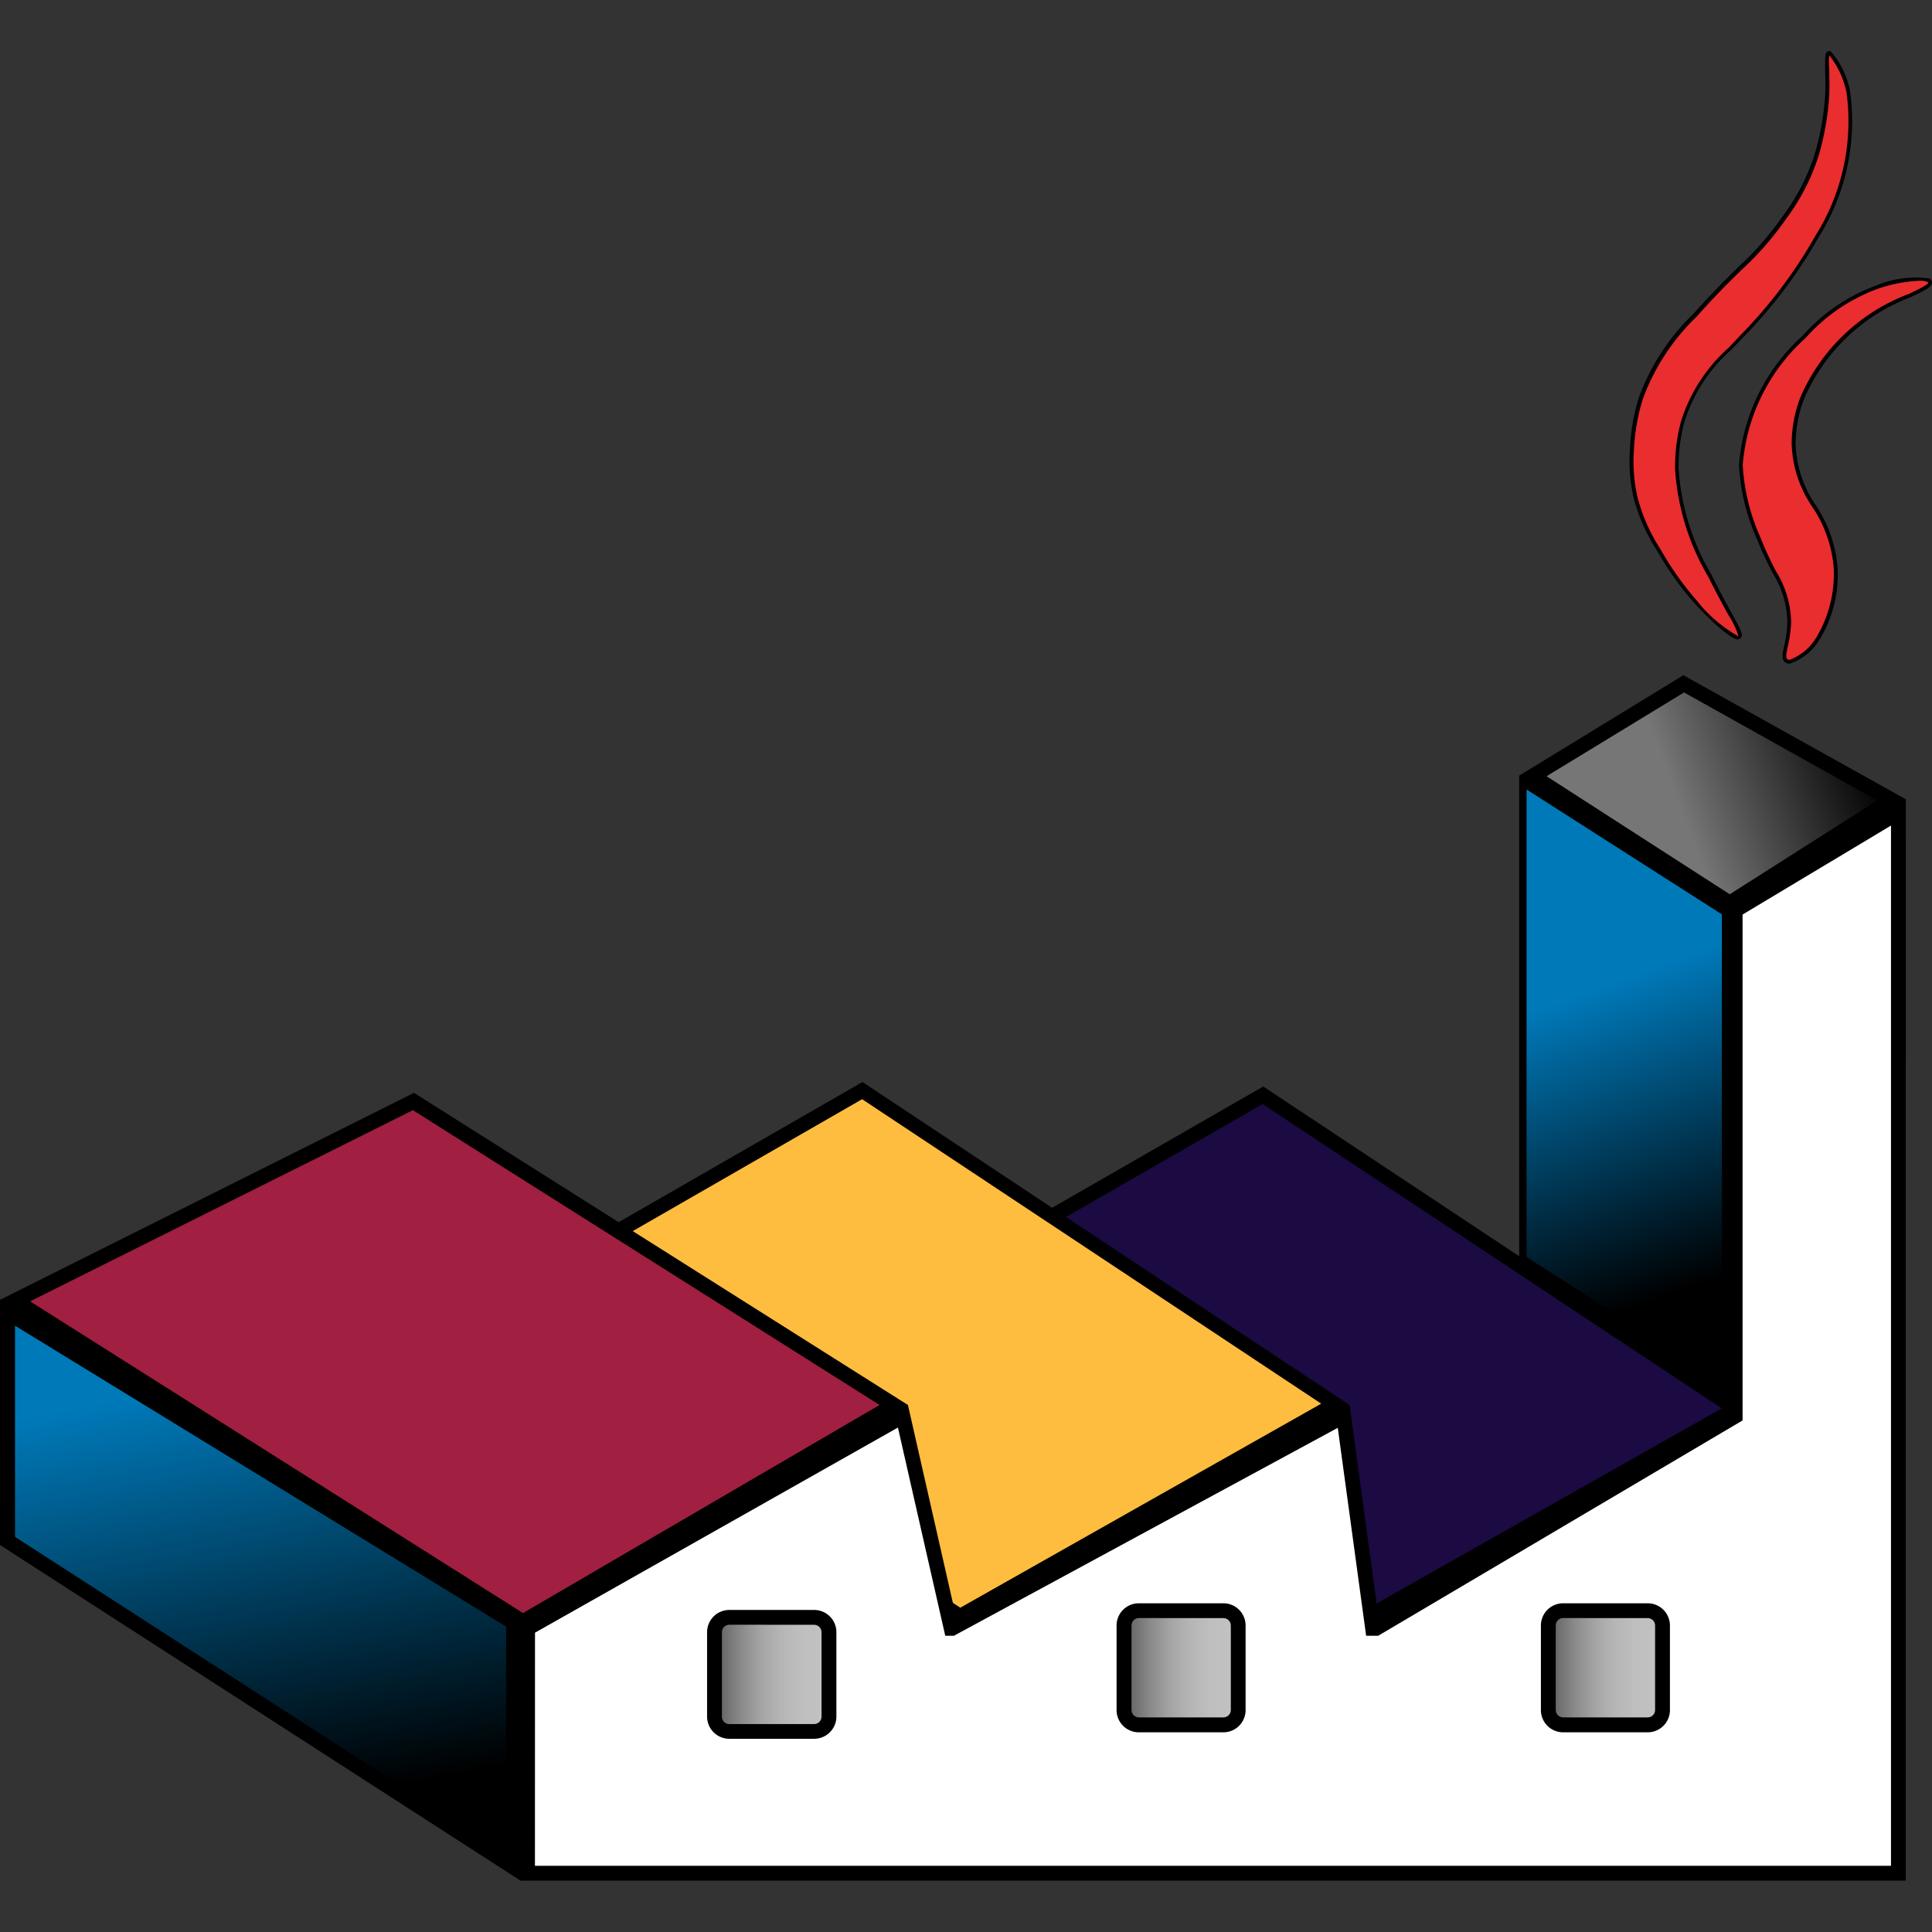 <?xml version="1.0" encoding="UTF-8" standalone="no"?>
<svg
   width="128"
   height="128"
   viewBox="0 0 128 128"
   version="1.1"
   id="svg24"
   sodipodi:docname="PlantUML.svg"
   inkscape:version="1.3.2 (091e20e, 2023-11-25, custom)"
   xmlns:inkscape="http://www.inkscape.org/namespaces/inkscape"
   xmlns:sodipodi="http://sodipodi.sourceforge.net/DTD/sodipodi-0.dtd"
   xmlns:xlink="http://www.w3.org/1999/xlink"
   xmlns="http://www.w3.org/2000/svg"
   xmlns:svg="http://www.w3.org/2000/svg"
   xmlns:rdf="http://www.w3.org/1999/02/22-rdf-syntax-ns#"
   xmlns:cc="http://creativecommons.org/ns#"
   xmlns:dc="http://purl.org/dc/elements/1.1/">
  <rect x="0" y="0" width="128" height="128" fill="#333333" stroke="none"/>
  <sodipodi:namedview
     id="namedview24"
     pagecolor="#ffffff"
     bordercolor="#111111"
     borderopacity="1"
     inkscape:showpageshadow="0"
     inkscape:pageopacity="0"
     inkscape:pagecheckerboard="1"
     inkscape:deskcolor="#d1d1d1"
     inkscape:zoom="4.2592135"
     inkscape:cx="73.370353"
     inkscape:cy="67.031155"
     inkscape:window-width="1920"
     inkscape:window-height="1009"
     inkscape:window-x="-8"
     inkscape:window-y="-8"
     inkscape:window-maximized="1"
     inkscape:current-layer="svg24" />
  <defs
     id="defs11">
    <linearGradient
       id="a"
       x1="-33.423"
       y1="-250.911"
       x2="-33.353"
       y2="-250.858"
       gradientTransform="matrix(37.134,26.001,13.575,-19.387,4673.473,-3982.019)"
       gradientUnits="userSpaceOnUse">
      <stop
         offset="0"
         stop-color="#767676"
         id="stop1" />
      <stop
         offset="1"
         id="stop2" />
    </linearGradient>
    <linearGradient
       id="b"
       x1="-32.107"
       y1="-242.563"
       x2="-32.028"
       y2="-242.586"
       gradientTransform="matrix(81.081,56.774,17.306,-24.715,6804.021,-4149.644)"
       gradientUnits="userSpaceOnUse">
      <stop
         offset="0"
         stop-color="#0079b9"
         id="stop3" />
      <stop
         offset="1"
         id="stop4" />
    </linearGradient>
    <linearGradient
       id="c"
       x1="-33.282"
       y1="-243.423"
       x2="-33.224"
       y2="-243.455"
       gradientTransform="matrix(60.003,42.015,34.184,-48.82,10343.005,-10469.084)"
       xlink:href="#b" />
    <linearGradient
       id="d"
       x1="12.356"
       y1="26.268"
       x2="14.011"
       y2="26.268"
       gradientUnits="userSpaceOnUse">
      <stop
         offset="0"
         stop-color="#595959"
         id="stop5" />
      <stop
         offset="0.087"
         stop-color="#6e6e6e"
         id="stop6" />
      <stop
         offset="0.242"
         stop-color="#8c8c8c"
         id="stop7" />
      <stop
         offset="0.405"
         stop-color="#a4a4a4"
         id="stop8" />
      <stop
         offset="0.577"
         stop-color="#b5b5b5"
         id="stop9" />
      <stop
         offset="0.765"
         stop-color="#bfbfbf"
         id="stop10" />
      <stop
         offset="1"
         stop-color="#c2c2c2"
         id="stop11" />
    </linearGradient>
    <linearGradient
       id="e"
       x1="18.291"
       y1="26.171"
       x2="19.946"
       y2="26.171"
       xlink:href="#d"
       gradientTransform="matrix(4.571,0,0,4.571,-9.142,-9.137)" />
    <linearGradient
       id="f"
       x1="24.44"
       y1="26.171"
       x2="26.096"
       y2="26.171"
       xlink:href="#d"
       gradientTransform="matrix(4.571,0,0,4.571,-9.142,-9.137)" />
    <linearGradient
       inkscape:collect="always"
       xlink:href="#d"
       id="linearGradient24"
       gradientUnits="userSpaceOnUse"
       x1="12.356"
       y1="26.268"
       x2="14.011"
       y2="26.268"
       gradientTransform="matrix(4.571,0,0,4.571,-9.142,-9.137)" />
    <linearGradient
       inkscape:collect="always"
       xlink:href="#b"
       id="linearGradient25"
       gradientUnits="userSpaceOnUse"
       gradientTransform="matrix(81.081,56.774,17.306,-24.715,6804.021,-4149.644)"
       x1="-32.107"
       y1="-242.563"
       x2="-32.028"
       y2="-242.586" />
  </defs>
  <title
     id="title11">file_type_plantuml</title>
  <polygon
     points="27.16,22.418 21.72,25.493 14.861,20.999 20.305,17.872 "
     style="fill:#1c0a42"
     id="polygon11"
     transform="matrix(4.571,0,0,4.571,-9.142,-9.137)" />
  <path
     d="M 90.126,107.972 89.874,107.808 57.853,86.826 83.694,71.983 115.949,93.377 Z M 59.727,86.885 90.162,106.825 114.074,93.308 83.653,73.144 Z"
     id="path11"
     style="stroke-width:4.571" />
  <polygon
     points="29.418,13.592 27.07,15.088 24.213,13.247 26.401,11.909 "
     style="fill:url(#a)"
     id="polygon12"
     transform="matrix(4.571,0,0,4.571,-9.142,-9.137)" />
  <path
     d="m 114.595,60.414 -13.979,-9.005 10.911,-6.674 14.756,8.228 z m -12.132,-8.987 12.137,7.821 9.773,-6.217 -12.799,-7.154 z"
     id="path12"
     style="stroke-width:4.571" />
  <polygon
     points="21.354,22.354 15.914,25.429 9.055,20.935 14.498,17.807 "
     style="fill:#ffbd3f"
     id="polygon13"
     transform="matrix(4.571,0,0,4.571,-9.142,-9.137)" />
  <path
     d="M 63.585,107.675 63.334,107.511 31.313,86.533 57.14,71.686 89.394,93.079 Z M 33.187,86.588 63.622,106.514 87.534,92.997 57.117,72.824 Z"
     id="path13"
     style="stroke-width:4.571" />
  <polygon
     points="14.954,22.366 9.577,25.504 2.218,20.849 7.99,17.966 "
     style="fill:#a11f40"
     id="polygon14"
     transform="matrix(4.571,0,0,4.571,-9.142,-9.137)" />
  <path
     d="M 34.627,108.018 -2.7055091e-5,86.117 27.427,72.404 60.175,93.098 Z M 1.993,86.218 34.65,106.871 58.274,93.084 27.354,73.551 Z"
     id="path14"
     style="stroke-width:4.571" />
  <polygon
     points="9.443,25.515 9.443,29.063 2.111,24.332 2.111,21.021 "
     style="fill:url(#linearGradient25)"
     id="polygon15"
     transform="matrix(4.571,0,0,4.571,-9.142,-9.137)" />
  <path
     d="M 34.513,124.616 -2.7055091e-5,102.359 V 86.076 L 34.513,107.223 Z M 0.996,101.824 33.534,122.815 V 107.771 L 0.996,87.832 Z"
     id="path15"
     style="stroke-width:4.571" />
  <polygon
     points="27.009,15.222 27.009,22.131 24.071,20.247 24.071,13.343 "
     style="fill:url(#c)"
     id="polygon16"
     transform="matrix(4.571,0,0,4.571,-9.142,-9.137)" />
  <path
     d="M 114.568,92.476 100.649,83.548 V 51.408 l 13.919,8.9 z m -13.43,-9.197 12.941,8.297 V 60.578 l -12.941,-8.274 z"
     id="path16"
     style="stroke-width:4.571" />
  <polygon
     points="15.796,25.601 21.472,22.526 21.891,25.601 21.945,25.601 27.149,22.526 27.149,15.194 29.514,13.775 29.514,29.149 28.331,29.149 9.646,29.149 9.646,25.601 15.086,22.526 15.785,25.601 "
     style="fill:#ffffff"
     id="polygon17"
     transform="matrix(4.571,0,0,4.571,-9.142,-9.137)" />
  <path
     d="M 126.261,124.598 H 34.462 V 107.602 L 60.152,93.079 63.352,107.172 89.408,93.061 91.337,107.232 114.472,93.559 V 60.039 l 11.794,-7.076 z M 35.441,123.615 H 125.283 V 54.695 l -9.833,5.897 v 33.516 l -0.242,0.142 -23.903,14.125 H 90.51 L 88.631,94.597 63.197,108.375 h -0.571 L 59.49,94.579 35.445,108.169 Z"
     id="path17"
     style="stroke-width:4.571" />
  <rect
     x="47.339"
     y="107.154"
     width="7.57"
     height="7.57"
     rx="0.983"
     ry="0.983"
     style="fill:url(#linearGradient24);stroke-width:4.571"
     id="rect17" />
  <path
     d="M 53.94,115.199 H 48.318 a 1.472,1.472 0 0 1 -1.472,-1.472 v -5.591 a 1.472,1.472 0 0 1 1.472,-1.472 h 5.623 a 1.472,1.472 0 0 1 1.472,1.472 v 5.604 a 1.472,1.472 0 0 1 -1.472,1.458 z m -5.623,-7.556 a 0.494,0.494 0 0 0 -0.489,0.489 v 5.604 a 0.494,0.494 0 0 0 0.489,0.489 h 5.623 a 0.494,0.494 0 0 0 0.489,-0.489 v -5.6 a 0.494,0.494 0 0 0 -0.489,-0.489 z"
     id="path18"
     style="stroke-width:4.571" />
  <rect
     x="74.469"
     y="106.711"
     width="7.57"
     height="7.57"
     rx="0.983"
     ry="0.983"
     style="fill:url(#e);stroke-width:4.571"
     id="rect18" />
  <path
     d="m 81.057,114.77 h -5.609 a 1.472,1.472 0 0 1 -1.472,-1.472 v -5.604 a 1.472,1.472 0 0 1 1.472,-1.472 h 5.604 a 1.472,1.472 0 0 1 1.472,1.472 v 5.604 a 1.472,1.472 0 0 1 -1.467,1.472 z m -5.604,-7.57 a 0.494,0.494 0 0 0 -0.489,0.489 v 5.604 a 0.494,0.494 0 0 0 0.489,0.489 h 5.604 a 0.494,0.494 0 0 0 0.489,-0.489 v -5.6 a 0.494,0.494 0 0 0 -0.489,-0.489 z"
     id="path19"
     style="stroke-width:4.571" />
  <rect
     x="102.578"
     y="106.711"
     width="7.57"
     height="7.57"
     rx="0.983"
     ry="0.983"
     style="fill:url(#f);stroke-width:4.571"
     id="rect19" />
  <path
     d="m 109.165,114.77 h -5.604 a 1.472,1.472 0 0 1 -1.472,-1.472 v -5.604 a 1.472,1.472 0 0 1 1.472,-1.472 h 5.604 a 1.472,1.472 0 0 1 1.472,1.472 v 5.604 a 1.472,1.472 0 0 1 -1.472,1.472 z m -5.604,-7.57 a 0.494,0.494 0 0 0 -0.489,0.489 v 5.604 a 0.494,0.494 0 0 0 0.489,0.489 h 5.604 a 0.494,0.494 0 0 0 0.489,-0.489 v -5.6 a 0.494,0.494 0 0 0 -0.489,-0.489 z"
     id="path20"
     style="stroke-width:4.571" />
  <path
     d="m 115.263,42.197 c -0.238,0.315 -1.906,-1.198 -2.985,-2.404 a 20.15,20.15 0 0 1 -2.359,-3.337 11.885,11.885 0 0 1 -1.582,-3.538 10.779,10.779 0 0 1 -0.238,-3.118 13.526,13.526 0 0 1 0.59,-3.424 14.363,14.363 0 0 1 3.598,-5.517 71,71 0 0 0 5.865,-6.4 13.997,13.997 0 0 0 2.19,-4.238 18.189,18.189 0 0 0 0.69,-3.908 c 0.087,-1.664 -0.114,-2.711 0.105,-2.802 0.219,-0.091 0.983,1.253 1.312,2.578 a 14.477,14.477 0 0 1 -2.094,9.6 31.541,31.541 0 0 1 -5.001,6.619 12.799,12.799 0 0 0 -3.881,5.641 11.273,11.273 0 0 0 -0.393,3.14 15.839,15.839 0 0 0 2.176,7.049 c 1.317,2.615 2.194,3.808 2.007,4.059 z"
     style="fill:#ea2d2e;stroke-width:4.571"
     id="path21" />
  <path
     d="m 115.162,42.362 c -0.567,0 -2.249,-1.668 -2.976,-2.487 a 20.47,20.47 0 0 1 -2.377,-3.355 12.013,12.013 0 0 1 -1.582,-3.57 10.857,10.857 0 0 1 -0.242,-3.154 13.613,13.613 0 0 1 0.594,-3.456 14.664,14.664 0 0 1 3.625,-5.559 c 1.344,-1.513 2.286,-2.414 3.012,-3.136 a 20.081,20.081 0 0 0 2.843,-3.25 13.951,13.951 0 0 0 2.176,-4.201 18.061,18.061 0 0 0 0.686,-3.881 c 0.037,-0.727 0,-1.344 0,-1.796 0,-0.727 -0.027,-1.029 0.174,-1.111 a 0.229,0.229 0 0 1 0.197,0 5.604,5.604 0 0 1 1.28,2.647 14.477,14.477 0 0 1 -2.103,9.696 31.669,31.669 0 0 1 -5.028,6.642 c -0.251,0.274 -0.498,0.53 -0.741,0.782 a 10.514,10.514 0 0 0 -3.113,4.809 11.291,11.291 0 0 0 -0.375,3.076 15.807,15.807 0 0 0 2.162,6.994 c 0.521,1.056 0.983,1.897 1.321,2.51 0.59,1.074 0.814,1.476 0.649,1.687 v 0 a 0.233,0.233 0 0 1 -0.183,0.091 z m 6.029,-38.7 a 3.945,3.945 0 0 0 0,0.869 c 0,0.457 0.032,1.079 0,1.828 a 18.381,18.381 0 0 1 -0.695,3.936 14.198,14.198 0 0 1 -2.208,4.27 20.282,20.282 0 0 1 -2.875,3.287 c -0.741,0.722 -1.664,1.618 -3.003,3.122 a 14.482,14.482 0 0 0 -3.575,5.485 13.407,13.407 0 0 0 -0.585,3.396 10.628,10.628 0 0 0 0.238,3.086 11.839,11.839 0 0 0 1.559,3.506 20.214,20.214 0 0 0 2.345,3.314 9.302,9.302 0 0 0 2.793,2.404 5.408,5.408 0 0 0 -0.672,-1.417 c -0.338,-0.613 -0.8,-1.454 -1.326,-2.519 a 15.999,15.999 0 0 1 -2.208,-7.14 11.565,11.565 0 0 1 0.384,-3.145 10.857,10.857 0 0 1 3.172,-4.914 c 0.238,-0.251 0.485,-0.507 0.736,-0.782 a 31.445,31.445 0 0 0 4.983,-6.592 14.258,14.258 0 0 0 2.084,-9.522 5.856,5.856 0 0 0 -1.147,-2.473 z"
     id="path22"
     style="stroke-width:4.571" />
  <path
     d="m 127.866,18.688 c -0.087,-0.402 -1.975,-0.183 -3.502,0.334 a 11.885,11.885 0 0 0 -4.841,3.3 12.799,12.799 0 0 0 -4.187,8.48 13.586,13.586 0 0 0 1.179,4.845 c 1.01,2.615 2.08,3.534 2.03,5.6 -0.032,1.371 -0.521,2.212 -0.219,2.51 0.302,0.297 1.435,-0.457 2.112,-1.431 a 8.228,8.228 0 0 0 1.184,-4.672 c -0.21,-3.726 -2.743,-4.64 -2.779,-8.228 a 8.493,8.493 0 0 1 0.59,-3.09 c 2.025,-5.719 8.598,-6.893 8.434,-7.648 z"
     style="fill:#ea2d2e;stroke-width:4.571"
     id="path23" />
  <path
     d="m 118.55,43.966 a 0.43,0.43 0 0 1 -0.315,-0.119 c -0.21,-0.21 -0.137,-0.558 -0.023,-1.083 a 7.853,7.853 0 0 0 0.206,-1.513 6.281,6.281 0 0 0 -0.978,-3.291 22.856,22.856 0 0 1 -1.042,-2.263 13.622,13.622 0 0 1 -1.184,-4.891 12.845,12.845 0 0 1 4.219,-8.566 12.068,12.068 0 0 1 4.891,-3.332 6.775,6.775 0 0 1 3.502,-0.457 0.297,0.297 0 0 1 0.169,0.21 v 0 c 0.069,0.32 -0.421,0.553 -1.399,1.024 a 12.479,12.479 0 0 0 -7.049,6.688 8.352,8.352 0 0 0 -0.581,3.049 7.52,7.52 0 0 0 1.33,4.046 8.635,8.635 0 0 1 1.449,4.178 8.292,8.292 0 0 1 -1.207,4.749 3.698,3.698 0 0 1 -1.924,1.563 z m 8.635,-25.366 a 9.677,9.677 0 0 0 -2.779,0.535 11.83,11.83 0 0 0 -4.791,3.268 12.635,12.635 0 0 0 -4.155,8.397 13.416,13.416 0 0 0 1.17,4.8 22.65,22.65 0 0 0 1.029,2.24 6.551,6.551 0 0 1 1.006,3.406 8.068,8.068 0 0 1 -0.215,1.559 c -0.087,0.416 -0.16,0.745 -0.041,0.859 a 0.21,0.21 0 0 0 0.174,0.046 3.515,3.515 0 0 0 1.746,-1.463 8.196,8.196 0 0 0 1.161,-4.594 8.429,8.429 0 0 0 -1.417,-4.068 7.821,7.821 0 0 1 -1.371,-4.164 8.58,8.58 0 0 1 0.594,-3.136 12.69,12.69 0 0 1 7.191,-6.82 c 0.576,-0.279 1.294,-0.622 1.266,-0.75 l -0.037,-0.032 a 1.207,1.207 0 0 0 -0.53,-0.082 z"
     id="path24"
     style="stroke-width:4.571" />
</svg>
